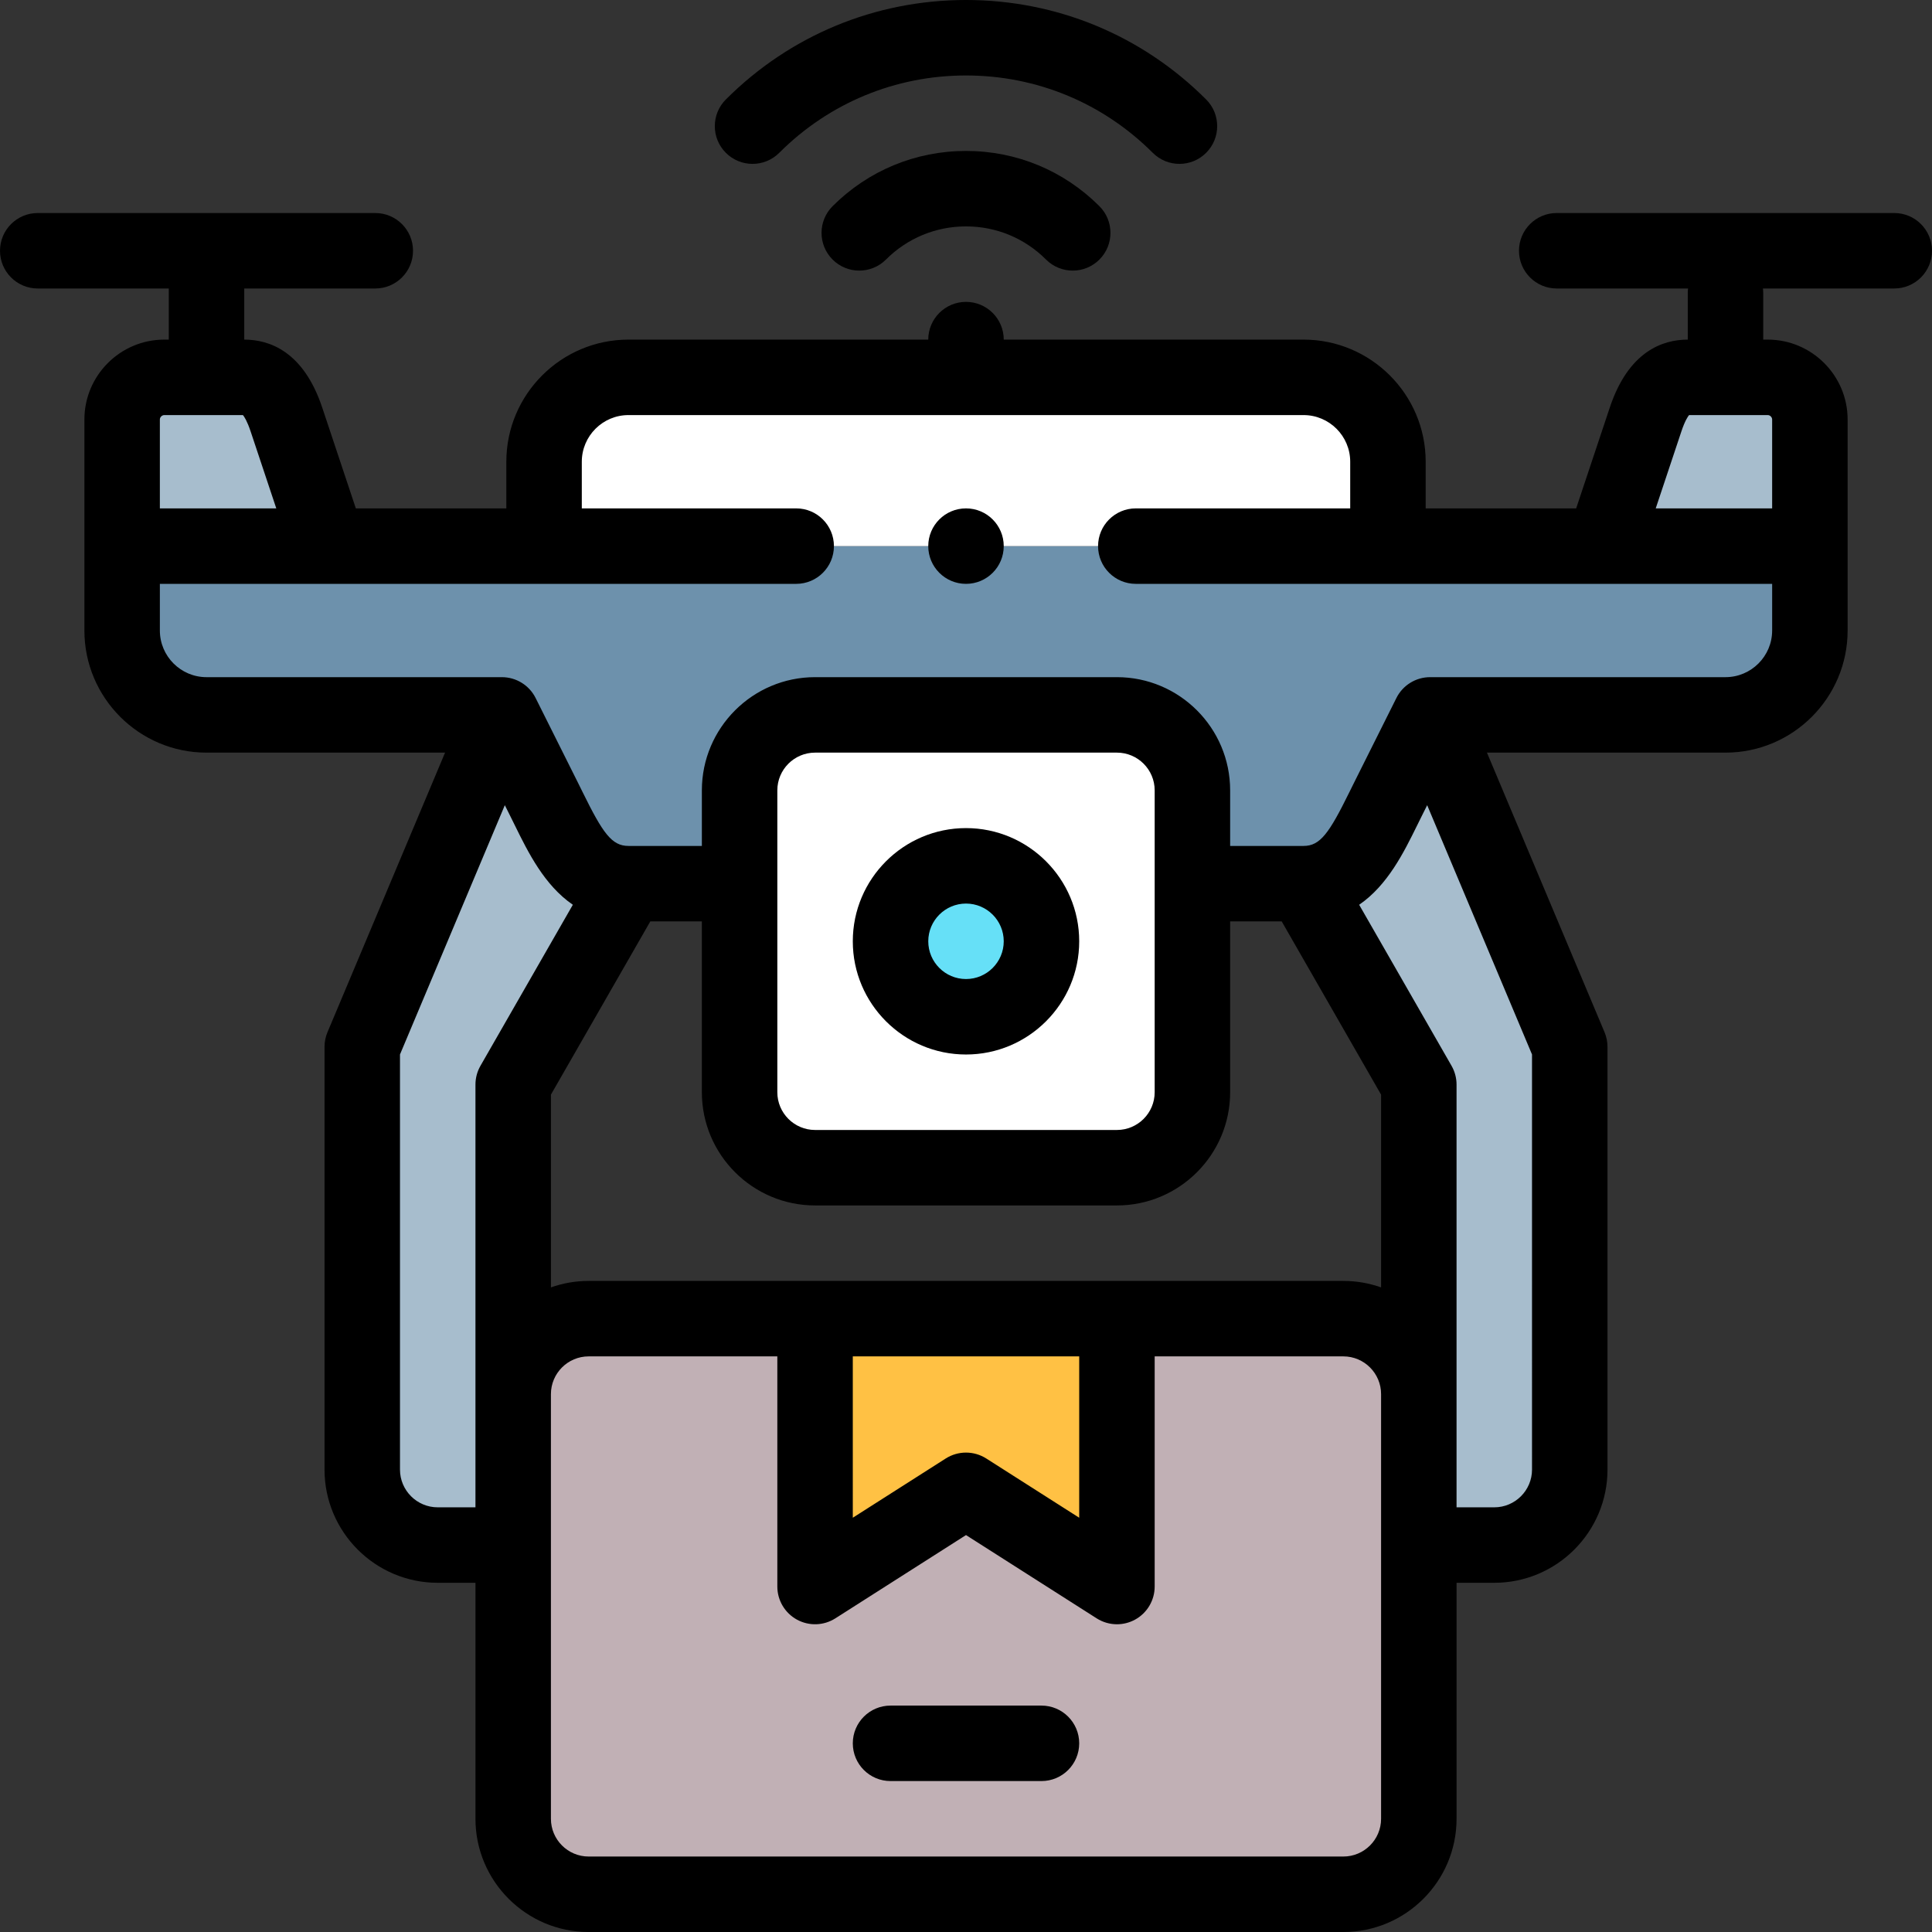 <svg id="Layer_1" enable-background="new 0 0 512.001 512.001" height="512" viewBox="0 0 512.001 512.001" width="512" xmlns="http://www.w3.org/2000/svg"><rect x="0" y="0" width="512.001" height="512.001" fill="#333333" stroke="none"/><g><g clip-rule="evenodd" fill-rule="evenodd"><ellipse cx="256.001" cy="249.455" fill="#66e0f7" rx="20" ry="20" transform="matrix(.707 -.707 .707 .707 -101.411 254.084)"/><path d="m236.001 249.455c0-11.046 8.954-20 20-20s20 8.954 20 20-8.954 20-20 20-20-8.954-20-20zm60-60h-80c-11 0-20 9-20 20v24.728 55.272c0 11 9 20 20 20h80c11 0 20-8.999 20-20v-55.272-24.728c-.001-11-9-20-20-20z" fill="#fff"/><path d="m196.001 209.455c0-11 9-20 20-20h80c11 0 20 9 20 20v24.728h29.455c12.3 0 16.863-11.362 22.364-22.364l11.182-22.364h78.272c12.3 0 22.364-10.063 22.364-22.363v-22.364h-447.273v22.364c0 12.3 10.064 22.363 22.364 22.363h78.272l11.182 22.364c5.501 11.002 10.064 22.364 22.363 22.364h29.454v-24.728z" fill="#6d91ac"/><path d="m166.546 234.183c-12.3 0-16.863-11.362-22.363-22.364l-11.182-22.364-36.999 87.972v112.031c0 11 9.001 20 20 20h20v-40.001-82.029z" fill="#a7bdcd"/><path d="m345.456 234.183 30.545 53.245v82.029 40.001h20c10.999 0 20-9 20-20v-112.031l-37-87.972-11.182 22.364c-5.501 11.001-10.064 22.364-22.363 22.364z" fill="#a7bdcd"/><path d="m296.001 349.456h-80v70.991l40-25.494 40 25.494z" fill="#ffc144"/><path d="m296.001 349.456v70.991l-40-25.495-40 25.495v-70.991h-60c-11 0-20 9-20 20v40.001 72.544c0 11 9 20 20 20h200.001c11 0 20-9 20-20v-72.544-40.001c0-11-9-20-20-20z" fill="#c1b0b5"/><path d="m144.183 144.728h223.636v-22.364c0-12.3-10.065-22.363-22.364-22.363h-178.909c-12.298 0-22.363 10.065-22.363 22.363z" fill="#fff"/><g fill="#a7bdcd"><path d="m32.365 144.728h54.625l-.421-1.572-10.659-31.974c-1.945-5.835-5.032-11.182-11.182-11.182h-10-11.182c-6.149 0-11.181 5.032-11.181 11.182z"/><path d="m479.637 144.728h-54.625l.421-1.572 10.658-31.974c1.945-5.834 5.032-11.182 11.181-11.182h10 11.182c6.149 0 11.182 5.032 11.182 11.182v33.546z"/></g></g><g><path d="m502.001 56.454h-89.454c-5.522 0-10 4.477-10 10s4.478 10 10 10h34.803c-.046.389-.076.782-.076 1.183v12.363c-6.689 0-15.705 3.126-20.669 18.02l-8.903 26.708h-39.882v-12.364c0-17.845-14.519-32.363-32.364-32.363h-79.454c0-5.523-4.481-10-10.004-10s-10 4.477-10 10h-79.451c-17.845 0-32.363 14.518-32.363 32.363v12.364h-39.884l-8.903-26.708c-4.964-14.894-13.979-18.02-20.669-18.02v-13.546h34.727c5.522 0 10-4.477 10-10s-4.478-10-10-10h-89.454c-5.522 0-10 4.477-10 10s4.478 10 10 10h34.728v13.546h-1.182c-11.68 0-21.182 9.502-21.182 21.182v33.546 22.364c0 17.845 14.518 32.363 32.363 32.363h63.218l-31.163 74.095c-.517 1.228-.782 2.545-.782 3.877v112.031c0 16.542 13.458 30 30 30h10v62.544c0 16.542 13.458 30 30 30h200.001c16.542 0 29.999-13.458 29.999-30v-62.544h.001 9.999c16.542 0 30-13.458 30-30v-112.031c0-1.332-.266-2.649-.782-3.877l-31.163-74.095h63.218c17.846 0 32.364-14.518 32.364-32.363v-22.364-33.546c0-11.68-9.502-21.182-21.182-21.182h-1.183v-12.364c0-.401-.03-.794-.076-1.183h34.804c5.522 0 10-4.477 10-10s-4.478-9.999-10-9.999zm-458.454 53.546h20.835c.354.429 1.123 1.588 2.041 4.344l6.795 20.383h-30.853v-23.546c0-.629.552-1.181 1.182-1.181zm72.454 289.458c-5.514 0-10-4.486-10-10v-110.014l27.784-66.06 1.453 2.907c.416.831.825 1.665 1.234 2.494 3.471 7.052 7.786 15.817 15.337 20.989l-24.482 42.677c-.869 1.515-1.326 3.23-1.326 4.976v82.029 30.001h-10zm190-110.003c0 5.514-4.486 10-10 10h-80c-5.514 0-10-4.486-10-10v-80c0-5.514 4.486-10 10-10h80c5.514 0 10 4.486 10 10zm-90 30h80c16.542 0 30-13.458 30-30v-45.272h13.663l26.337 45.909v51.084c-3.13-1.11-6.494-1.72-9.999-1.72h-200.001c-3.506 0-6.87.61-10 1.72v-51.084l26.337-45.909h13.663v45.272c0 16.542 13.458 30 30 30zm10 40.001h60v42.758l-24.625-15.695c-3.279-2.09-7.471-2.09-10.75 0l-24.625 15.695zm140 122.545c0 5.514-4.485 10-9.999 10h-200.001c-5.514 0-10-4.486-10-10v-112.545c0-5.514 4.486-10 10-10h50v60.991c0 3.651 1.99 7.012 5.191 8.768 3.2 1.756 7.104 1.628 10.184-.335l34.625-22.069 34.625 22.069c1.636 1.042 3.503 1.567 5.375 1.567 1.652 0 3.309-.409 4.809-1.232 3.201-1.755 5.191-5.117 5.191-8.768v-60.991h50.001c5.514 0 9.999 4.486 9.999 10zm40-92.543c0 5.514-4.486 10-10 10h-9.999-.001v-30.002-82.029c0-1.746-.457-3.461-1.326-4.976l-24.483-42.677c7.551-5.172 11.867-13.937 15.338-20.989.408-.83.817-1.663 1.233-2.494l1.454-2.907 27.784 66.06zm63.636-222.366c0 6.817-5.547 12.363-12.364 12.363h-78.272c-3.788 0-7.25 2.14-8.944 5.528l-11.182 22.364c-.434.868-.862 1.739-1.289 2.606-5.342 10.851-7.712 14.23-12.131 14.23h-19.454v-14.728c0-16.542-13.458-30-30-30h-80c-16.542 0-30 13.458-30 30v14.728h-19.455c-4.419 0-6.789-3.378-12.129-14.229-.427-.867-.855-1.738-1.29-2.606l-11.182-22.364c-1.693-3.388-5.156-5.528-8.944-5.528h-78.273c-6.817 0-12.363-5.546-12.363-12.363v-12.364h168.633c5.522 0 10-4.477 10-10s-4.478-10-10-10h-56.815v-12.364c0-6.817 5.546-12.363 12.363-12.363h178.909c6.817 0 12.364 5.546 12.364 12.363v12.364h-56.821c-5.522 0-10 4.477-10 10s4.478 10 10 10h168.64v12.363zm0-55.91v23.546h-30.853l6.795-20.384c.918-2.756 1.688-3.915 2.041-4.343h20.836c.63-.001 1.181.551 1.181 1.181z"/><path d="m206.504 40.502c13.22-13.221 30.799-20.502 49.497-20.502s36.276 7.281 49.497 20.502c1.953 1.953 4.512 2.929 7.071 2.929s5.118-.976 7.071-2.929c3.905-3.905 3.905-10.237 0-14.143-16.999-16.998-39.599-26.359-63.639-26.359s-46.641 9.361-63.64 26.36c-3.905 3.905-3.905 10.237 0 14.143 3.906 3.905 10.236 3.905 14.143-.001z"/><path d="m220.645 54.644c-3.905 3.905-3.905 10.237 0 14.142 3.906 3.906 10.236 3.906 14.143 0 5.666-5.667 13.2-8.787 21.213-8.787 8.014 0 15.547 3.121 21.213 8.787 1.953 1.953 4.512 2.929 7.071 2.929s5.118-.977 7.071-2.929c3.905-3.905 3.905-10.237 0-14.142-9.443-9.443-21.999-14.644-35.355-14.644-13.355 0-25.911 5.2-35.356 14.644z"/><path d="m256.001 219.455c-16.542 0-30 13.458-30 30s13.458 30 30 30 30-13.458 30-30-13.458-30-30-30zm0 40c-5.514 0-10-4.486-10-10s4.486-10 10-10 10 4.486 10 10-4.487 10-10 10z"/><path d="m276.001 452h-40c-5.522 0-10 4.477-10 10s4.478 10 10 10h40c5.522 0 10-4.477 10-10s-4.478-10-10-10z"/><path d="m256.001 134.728h-.007c-5.522 0-9.996 4.477-9.996 10s4.48 10 10.003 10 10-4.477 10-10-4.478-10-10-10z"/></g></g></svg>